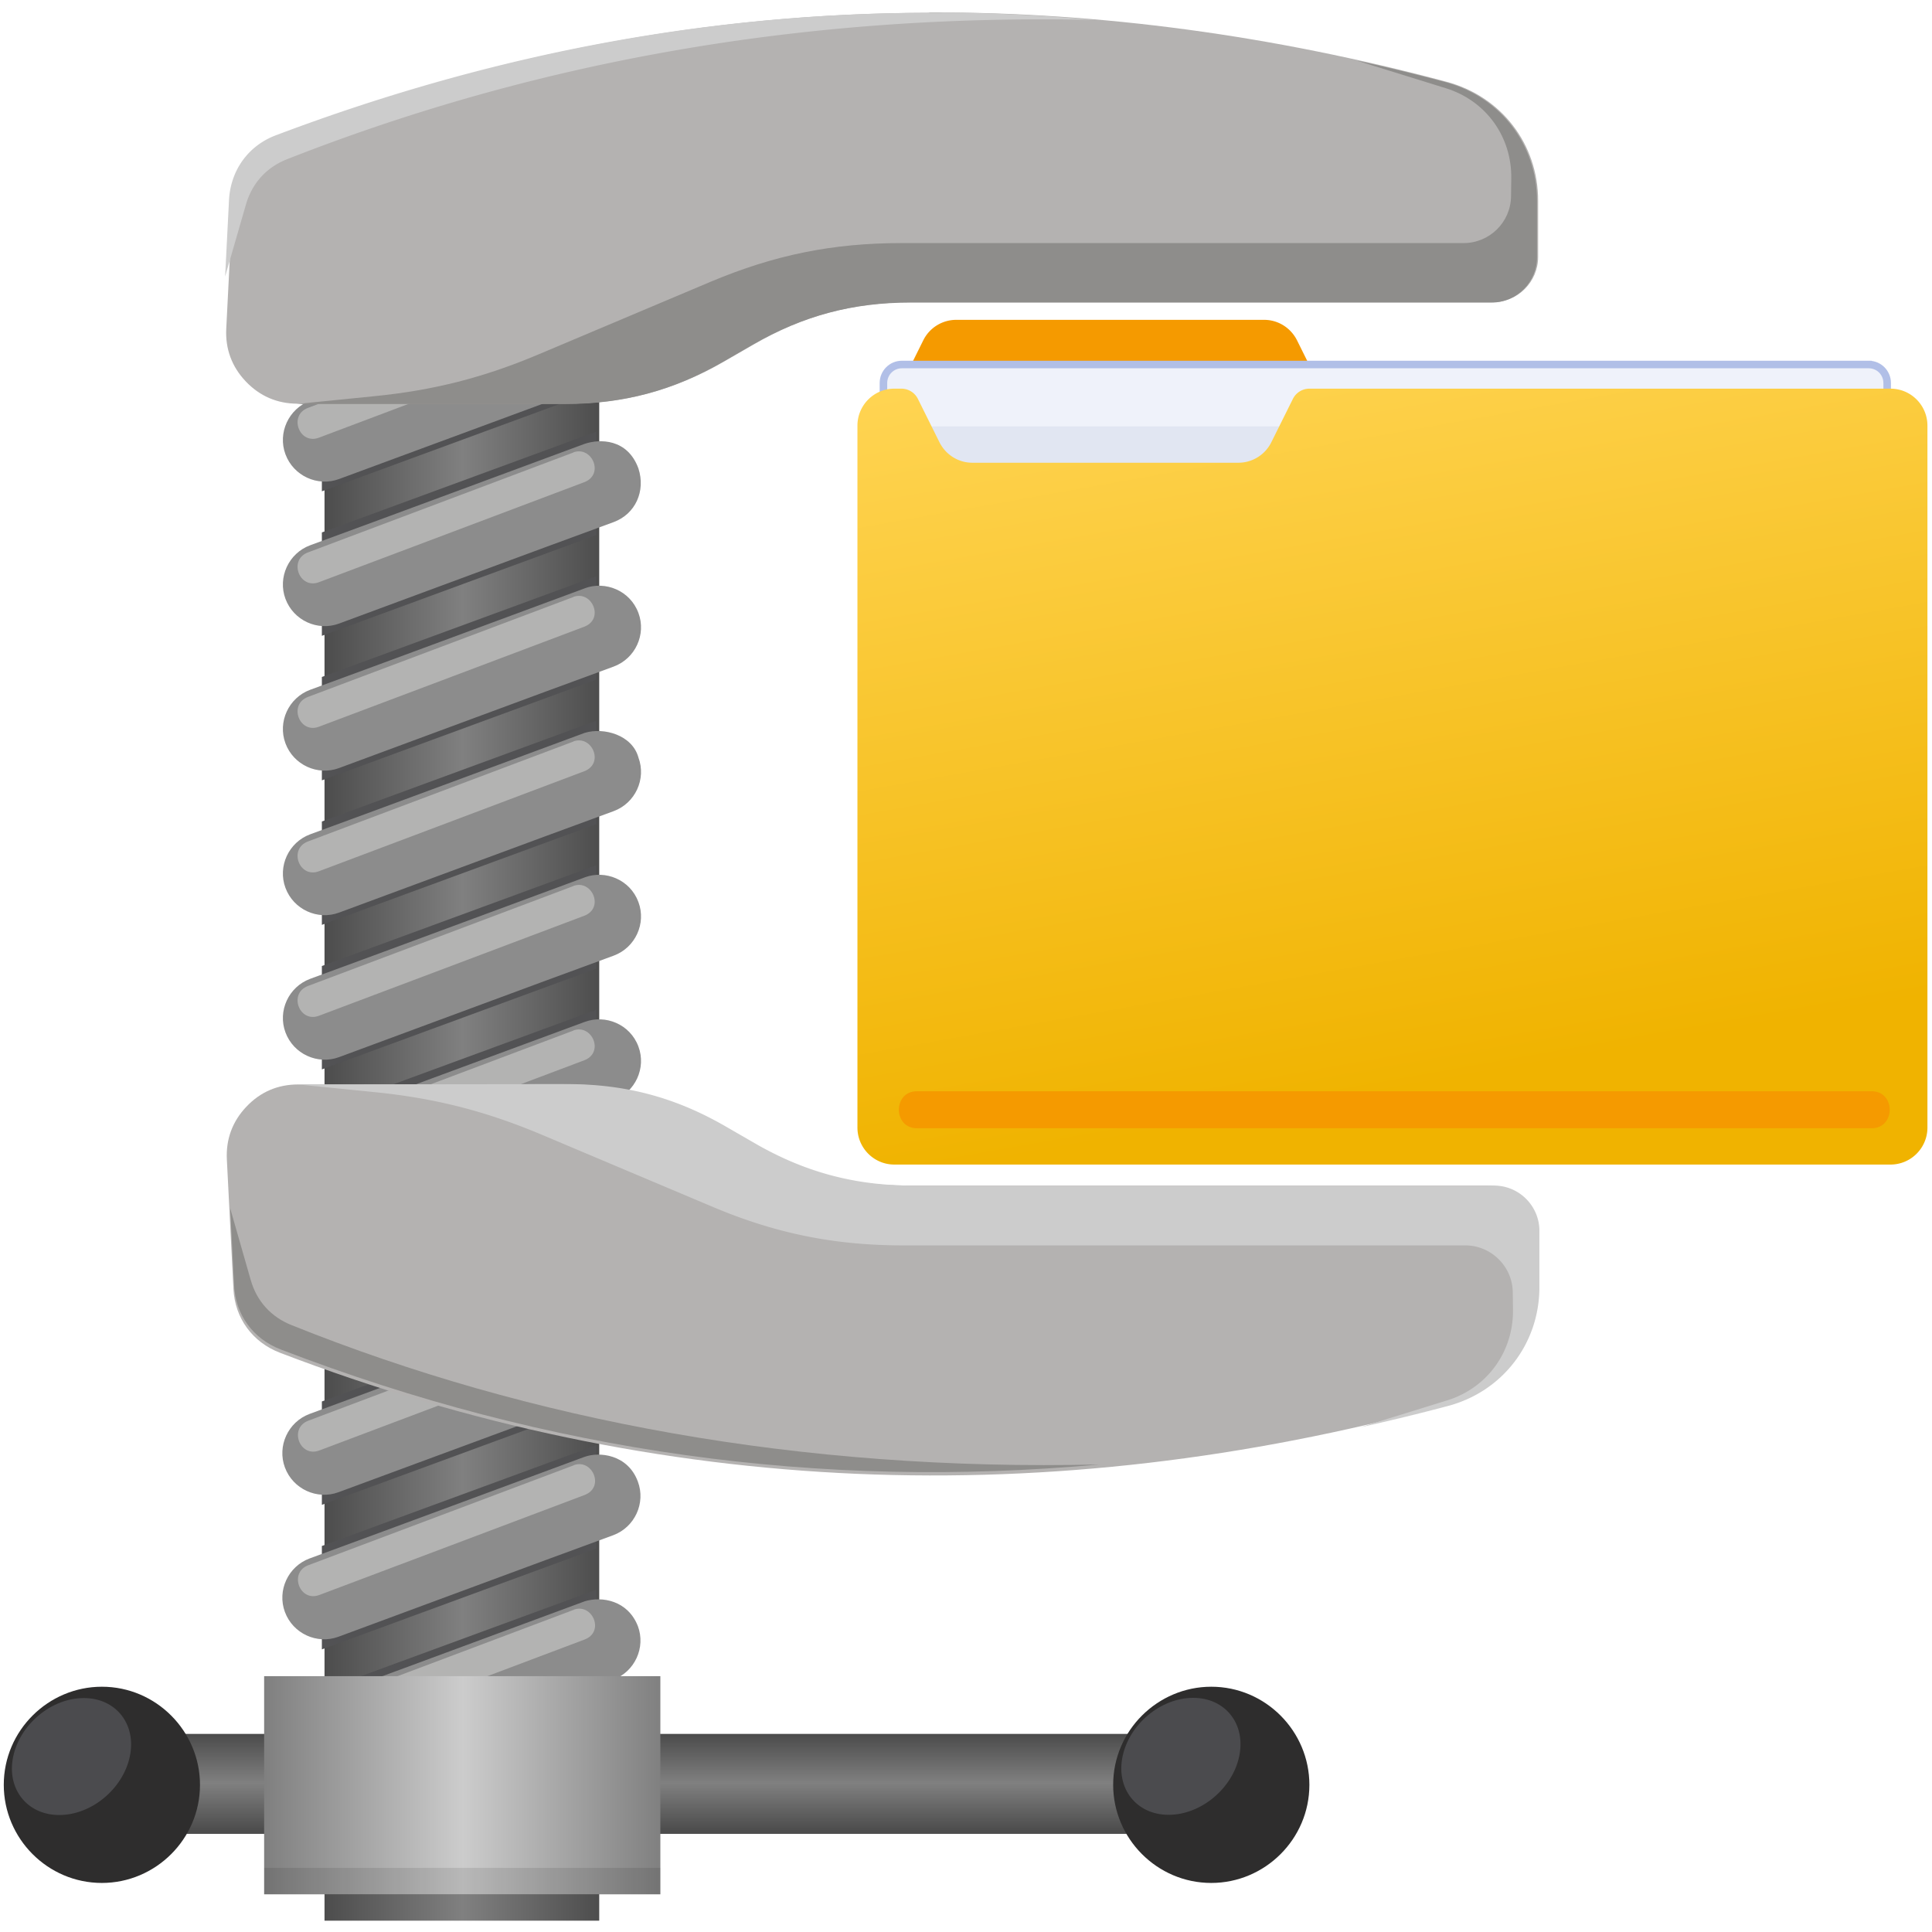 <?xml version="1.0" encoding="UTF-8"?>
<svg width="512" height="512" version="1.1" viewBox="0 0 512 512" xmlns="http://www.w3.org/2000/svg">
 <defs>
  <linearGradient id="b" x1="195" x2="195" y1="460" y2="485" gradientUnits="userSpaceOnUse">
   <stop stop-color="#4d4d4d" offset="0"/>
   <stop stop-color="#808080" offset=".5"/>
   <stop stop-color="#4d4d4d" offset="1"/>
  </linearGradient>
  <linearGradient id="a" x1="86.4" x2="159" y1="425" y2="425" gradientUnits="userSpaceOnUse">
   <stop stop-color="#4d4d4d" offset="0"/>
   <stop stop-color="#808080" offset=".5"/>
   <stop stop-color="#4d4d4d" offset="1"/>
  </linearGradient>
  <linearGradient id="c" x1="70.5" x2="175" y1="474" y2="474" gradientUnits="userSpaceOnUse">
   <stop stop-color="#808080" offset="0"/>
   <stop stop-color="#ccc" offset=".5"/>
   <stop stop-color="#808080" offset="1"/>
  </linearGradient>
  <linearGradient id="d" x1="239" x2="275" y1="103" y2="306" gradientUnits="userSpaceOnUse">
   <stop stop-color="#ffd452" offset="0"/>
   <stop stop-color="#f0b300" offset="1"/>
  </linearGradient>
 </defs>
 <path d="m86 509h72.8v-452h-72.8v452" fill="url(#a)"/>
 <path d="m158 76.1-72.7 26.7v27.4l72.7-26.7zm0 38.3-72.7 26.7v27.4l72.7-26.7zm0 38.3-72.7 26.7v27.4l72.7-26.7zm0 38.3-72.7 26.7v27.4l72.7-26.7zm0 38.3-72.7 26.7v27.4l72.7-26.7zm0 38.3-72.7 26.7v27.4l72.7-26.7zm0 77.1-72.7 26.7v27.4l72.7-26.7zm0 38.3-72.7 26.7v27.4l72.7-26.7zm0 38.3-72.7 26.7v27.4l72.7-26.7z" fill="#525254"/>
 <path d="m155 79.3-72.8 26.9c-5.72 2.12-8.66 8.53-6.55 14.2h0.002c2.12 5.71 8.52 8.66 14.2 6.55l72.8-26.9c5.71-2.12 8.66-8.52 6.54-14.2-2.21-5.99-8.84-8.56-14.2-6.55zm0 38.3c-24.3 8.97-48.5 18-72.8 26.9-5.72 2.12-8.66 8.53-6.55 14.2h0.002c2.12 5.72 8.52 8.66 14.2 6.55 24.3-8.97 48.5-18 72.8-26.9 5.71-2.12 8.5-8.18 6.54-14.2v-2e-3c-2.9-7.96-10.3-7.86-14.2-6.54zm0 38.3c-24.3 8.97-48.5 18-72.8 26.9v-2e-3c-5.72 2.12-8.66 8.52-6.55 14.2l0.002 3e-3c2.12 5.71 8.52 8.66 14.2 6.54 24.3-8.97 48.5-18 72.8-26.9 5.71-2.12 8.66-8.52 6.54-14.2-2.21-5.98-8.81-8.56-14.2-6.55zm0 38.3c-24.3 8.97-48.5 18-72.8 26.9-5.72 2.12-8.66 8.52-6.55 14.2h0.002c2.12 5.72 8.52 8.66 14.2 6.55 24.3-8.97 48.5-18 72.8-26.9 5.71-2.12 8.66-8.52 6.54-14.2v-3e-3c-1.62-5.97-9.18-8.07-14.2-6.54zm0 38.3c-24.3 8.97-48.5 18-72.8 26.9-5.72 2.12-8.66 8.52-6.55 14.2l0.002 2e-3c2.12 5.71 8.52 8.66 14.2 6.55 24.3-8.97 48.5-18 72.8-26.9 5.71-2.12 8.66-8.52 6.54-14.2-2.22-6-8.84-8.56-14.2-6.55zm0 38.3-72.8 26.9c-5.72 2.12-8.66 8.52-6.55 14.2h0.002c2.12 5.71 8.52 8.66 14.2 6.55l72.8-26.9c5.71-2.12 8.66-8.53 6.54-14.2-2.21-5.97-8.8-8.56-14.2-6.54zm-0.145 77-72.8 26.9c-5.72 2.12-8.66 8.53-6.55 14.2h0.002c2.12 5.71 8.52 8.66 14.2 6.55l72.8-26.9c5.71-2.12 8.66-8.52 6.54-14.2-2.44-6.61-9.29-8.38-14.2-6.55zm0 38.3c-24.3 8.97-48.5 18-72.8 26.9-5.72 2.12-8.66 8.53-6.55 14.2h0.002c2.12 5.72 8.52 8.66 14.2 6.55 24.3-8.97 48.5-18 72.8-26.9 5.71-2.12 8.66-8.52 6.54-14.2v-2e-3c-2.69-7.29-10.3-8-14.2-6.54zm0 38.3c-24.3 8.97-48.5 18-72.8 26.9v-2e-3c-5.72 2.12-8.66 8.52-6.55 14.2l0.002 3e-3c2.12 5.71 8.52 8.66 14.2 6.54 24.3-8.97 48.5-18 72.8-26.9 5.71-2.12 8.66-8.52 6.54-14.2-2.64-6.74-9.44-8.04-14.2-6.55z" fill="#8c8c8c"/>
 <path d="m152 81.6-70.4 26.5c-5.21 1.96-2.3 9.86 2.92 7.89l70.3-26.5c5.44-2.05 2.05-9.76-2.92-7.89zm0 38.3c-23.5 8.82-46.9 17.7-70.4 26.5-5.21 1.95-2.3 9.85 2.92 7.89 23.5-8.82 46.9-17.7 70.3-26.5 5.44-2.05 2.05-9.76-2.92-7.89zm0 38.3c-23.5 8.82-46.9 17.7-70.4 26.5-5.21 1.96-2.3 9.86 2.92 7.89 23.5-8.82 46.9-17.7 70.3-26.5 5.44-2.05 2.05-9.76-2.92-7.89zm0 38.3c-23.5 8.82-46.9 17.7-70.4 26.5-5.21 1.96-2.3 9.86 2.92 7.89 23.5-8.82 46.9-17.7 70.3-26.5 5.44-2.05 2.05-9.76-2.92-7.89zm0 38.3c-23.5 8.82-46.9 17.7-70.4 26.5-5.21 1.96-2.3 9.85 2.92 7.89 23.5-8.82 46.9-17.7 70.3-26.5 5.44-2.05 2.05-9.76-2.92-7.89zm0 38.3-70.4 26.5c-5.21 1.96-2.3 9.85 2.92 7.89l70.3-26.5c5.44-2.05 2.05-9.76-2.92-7.89zm0.101 76.9-70.4 26.5c-5.21 1.96-2.3 9.86 2.92 7.89l70.3-26.5c5.44-2.05 2.05-9.76-2.92-7.89zm0 38.3c-23.5 8.82-46.9 17.7-70.4 26.5-5.21 1.95-2.3 9.85 2.92 7.89 23.5-8.82 46.9-17.7 70.3-26.5 5.44-2.05 2.05-9.76-2.92-7.89zm0 38.3c-23.5 8.82-46.9 17.7-70.4 26.5-5.21 1.96-2.3 9.86 2.92 7.89 23.5-8.82 46.9-17.7 70.3-26.5 5.44-2.05 2.05-9.76-2.92-7.89z" fill="#b3b3b2"/>
 <path d="m246 3.39c-58.1 0.14-115 10.8-172 32.5-7.24 2.78-11.8 9.19-12.3 16.9l-1.74 34.3c-0.273 5.37 1.47 10.1 5.18 14s8.34 5.89 13.7 5.89h71.2c15.4 0 28.6-3.53 41.9-11.2 2.6-1.5 5.18-2.99 7.78-4.49 13.3-7.69 26.5-11.2 41.9-11.2h154c6.61 0 12-5.39 12-12v-14.9c0-15-9.72-27.6-24.2-31.5-46.1-12.3-91.7-18.5-137-18.4zm-167 284c-5.38 0-10 1.98-13.7 5.89-3.71 3.9-5.45 8.63-5.18 14l1.74 34.3c0.394 7.75 5.04 14.1 12.3 16.9 101 38.7 204 42.2 308 14.1 14.4-3.84 24.2-16.5 24.2-31.5v-14.9c0-6.61-5.39-12-12-12h-154c-15.4 0-28.6-3.53-41.9-11.2-2.6-1.5-5.18-2.99-7.78-4.49-13.3-7.69-26.5-11.2-41.9-11.2z" fill="#b4b2b1"/>
 <path d="m250 3.39c-59.5-0.358-118 10.2-177 32.5-7.24 2.78-11.8 9.19-12.3 16.9l-1.04 20.5 5.52-19.1c1.64-5.66 5.45-9.85 10.9-12 64.1-25.2 135-38.7 214-36.9-13.8-1.24-27.6-1.91-41.3-1.98zm-171 284 20.4 2.05c15.9 1.6 29.3 5.02 44 11.2l45.5 19.2c16.7 7.06 32.3 10.2 50.4 10.2h149c6.84 0 12.5 5.54 12.6 12.4l0.058 4.66c0.132 11.1-6.8 20.7-17.4 24l-23.1 7.16a577 577 0 0 0 23.3-5.67c14.4-3.84 24.2-16.5 24.2-31.5v-14.9c0-6.61-5.39-12-12-12h-154c-15.4 0-28.6-3.53-41.9-11.2-2.6-1.5-5.18-2.99-7.78-4.49-13.3-7.69-26.5-11.2-41.9-11.2z" fill="#ccc"/>
 <path d="m360 16.2 23.1 7.16c10.7 3.29 17.6 12.9 17.4 24l-0.058 4.66c-0.08 6.85-5.68 12.4-12.6 12.4h-149c-18.2 0-33.6 3.15-50.4 10.2l-45.5 19.2c-14.7 6.23-28.1 9.65-44 11.2l-20.4 2.05h71.2c15.4 0 28.6-3.53 41.9-11.2 2.6-1.5 5.18-2.99 7.78-4.49 13.3-7.69 26.5-11.2 41.9-11.2h154c6.61 0 12-5.39 12-12v-14.9c0-15-9.72-27.6-24.2-31.5-7.76-2.07-15.5-3.95-23.3-5.67zm-299 304 1.04 20.5c0.394 7.75 5.04 14.1 12.3 16.9 71.2 27.4 143 37.2 217 30.5-79.3 1.85-151-11.6-214-36.9-5.48-2.16-9.29-6.34-10.9-12z" fill="#8e8d8b"/>
 <path d="m304 486v-26.5h-264v26.5h264" fill="url(#b)"/>
 <path d="m1 473c0 14.2 11.6 26 26 26 14.2 0 26-11.6 26-26 0-14.2-11.6-26-26-26-14.2 0-26 11.6-26 26zm294 0c0 14.2 11.6 26 26 26 14.2 0 26-11.6 26-26 0-14.2-11.6-26-26-26-14.2 0-26 11.6-26 26z" fill="#2e2d2d"/>
 <path d="m22.2 450c-8.53 0-16.9 6.92-18.7 15.5-1.81 8.53 3.66 15.5 12.2 15.5 8.53 0 16.9-6.92 18.7-15.5 1.81-8.53-3.65-15.5-12.2-15.5zm294-0.054c-8.53 0-16.9 6.92-18.7 15.5-1.81 8.53 3.66 15.5 12.2 15.5 8.53 0 16.9-6.92 18.7-15.5 1.81-8.54-3.65-15.5-12.2-15.5z" fill="#4b4b4e"/>
 <path d="m70 502v-57.8h105v57.8z" fill="url(#c)"/>
 <path d="m335 124h-81.6c-3.7 0-7.05-2.1-8.72-5.42l-7.05-14.2 7.05-14.2a9.75 9.75 0 0 1 8.72-5.42h81.6c3.7 0 7.05 2.1 8.72 5.42l7.05 14.2-7.05 14.2a9.75 9.75 0 0 1-8.72 5.42z" fill="#f59a00"/>
 <path d="m496 96.6h-257c-2.7 0-4.88 2.19-4.88 4.9v21.4h266v-21.4c0-2.71-2.18-4.9-4.88-4.9z" fill="#eff2fa" stroke="#b1bfe7" stroke-width="2"/>
 <path d="m237 113h264v9.81h-264z" fill="#e1e6f2"/>
 <path d="m501 103h-154a4.89 4.89 0 0 0-4.37 2.71l-5.72 11.5a9.75 9.75 0 0 1-8.72 5.42h-70.5c-3.7 0-7.05-2.1-8.72-5.42l-5.72-11.5a4.88 4.88 0 0 0-4.37-2.71h-1.87c-5.39 0-9.78 4.38-9.78 9.81v186c0 5.41 4.37 9.81 9.78 9.81h264c5.39 0 9.78-4.38 9.78-9.81v-186c0-5.41-4.37-9.81-9.78-9.81z" fill="url(#d)"/>
 <path d="m496 299h-253c-6.39 0-6.39-9.81 0-9.81h253c6.39 0 6.39 9.81 0 9.81z" fill="#f59a00"/>
 <path d="m70 495h105v7.06h-105z" fill-opacity=".1"/> 
</svg>
